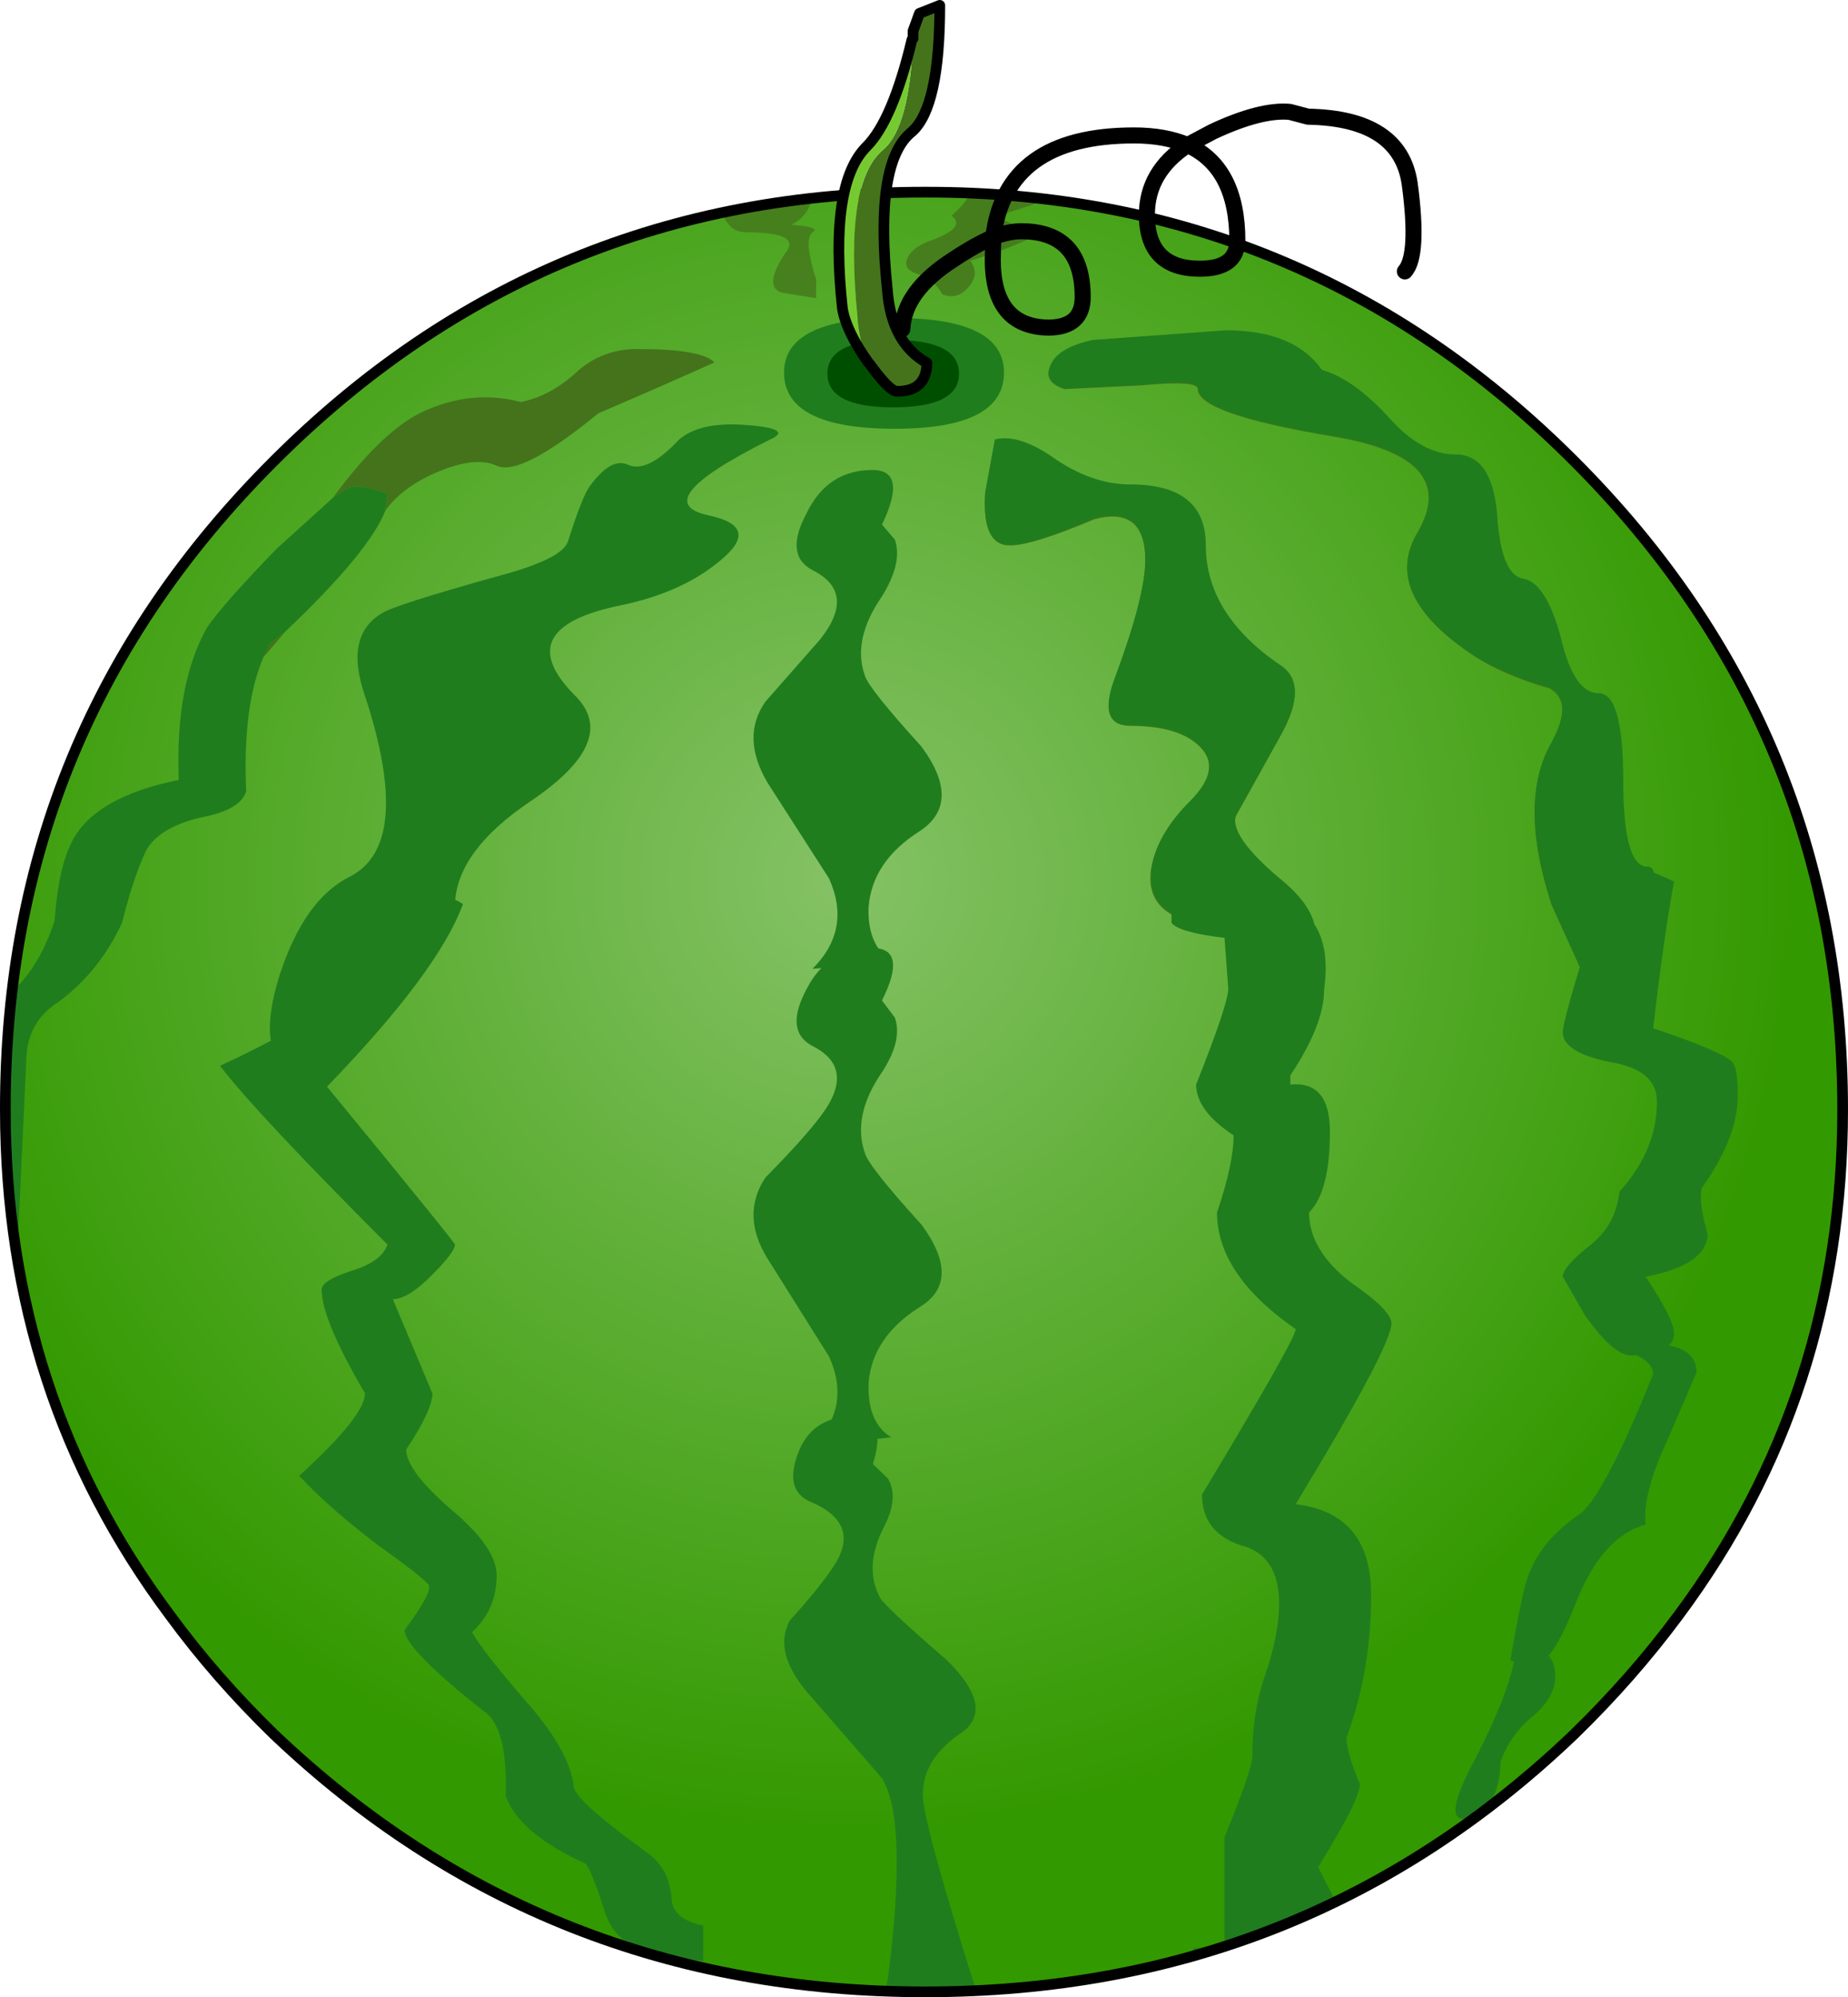 <?xml version="1.0" encoding="UTF-8" standalone="no"?>
<svg xmlns:xlink="http://www.w3.org/1999/xlink" height="186.55px" width="172.65px" xmlns="http://www.w3.org/2000/svg">
  <g transform="matrix(1.0, 0.0, 0.0, 1.0, 87.7, 101.8)">
    <path d="M-5.3 -52.8 L-4.1 -51.4 Q-3.35 -49.25 -5.3 -46.1 -8.1 -42.05 -6.9 -38.7 -6.55 -37.5 -1.6 -32.05 2.25 -26.8 -1.8 -24.15 -6.2 -21.35 -6.55 -17.1 -6.7 -13.6 -4.45 -12.0 L-11.8 -11.3 Q-8.1 -15.0 -10.25 -19.75 L-16.0 -28.7 Q-18.5 -32.95 -16.2 -36.25 L-11.1 -42.05 Q-7.6 -46.45 -11.8 -48.55 -14.45 -49.95 -12.35 -53.85 -10.4 -57.9 -6.2 -57.9 -2.85 -57.9 -5.3 -52.8" fill="#44731c" fill-rule="evenodd" stroke="none"/>
    <path d="M-17.95 -62.1 Q-13.4 -61.75 -15.85 -60.7 -27.45 -54.9 -21.45 -53.65 -16.55 -52.6 -20.4 -49.45 -23.95 -46.45 -29.75 -45.25 -40.25 -43.1 -33.95 -36.8 -29.75 -32.6 -38.15 -26.95 -45.2 -22.2 -45.2 -17.1 L-60.65 -1.65 Q-63.8 -3.75 -61.55 -10.8 -59.25 -17.8 -55.05 -19.9 -49.05 -22.9 -53.6 -36.8 -55.55 -42.4 -52.05 -44.5 -51.0 -45.25 -40.95 -48.05 -35.2 -49.6 -34.65 -51.2 -33.25 -55.6 -32.55 -56.45 -30.6 -59.1 -29.05 -58.4 -27.25 -57.55 -24.3 -60.7 -22.35 -62.45 -17.95 -62.1" fill="#44731c" fill-rule="evenodd" stroke="none"/>
    <path d="M17.9 -56.45 Q24.9 -56.45 24.9 -50.85 24.9 -44.35 31.95 -39.6 34.6 -37.85 31.95 -33.1 L27.75 -25.55 Q27.2 -23.6 31.75 -19.75 36.35 -15.9 34.75 -12.9 L23.5 -15.7 Q19.45 -16.75 19.8 -20.3 20.15 -23.6 23.5 -26.95 26.5 -29.95 24.4 -32.05 22.45 -34.0 17.9 -34.0 14.75 -34.0 16.5 -38.55 19.3 -46.1 19.3 -49.45 19.3 -54.55 14.55 -53.3 8.75 -50.85 6.65 -50.85 4.0 -50.85 4.35 -55.75 L5.25 -60.7 Q7.35 -61.2 10.5 -59.1 14.2 -56.45 17.9 -56.45" fill="#44731c" fill-rule="evenodd" stroke="none"/>
    <path d="M26.85 -70.9 Q33.15 -70.9 35.8 -67.2 38.8 -66.3 42.15 -62.6 45.1 -59.3 48.3 -59.3 51.6 -59.3 52.15 -53.85 52.5 -48.05 54.6 -47.7 56.7 -47.35 58.1 -42.05 59.35 -36.95 61.65 -36.95 63.9 -36.95 63.9 -28.9 63.9 -20.8 66.2 -20.8 68.15 -20.8 63.75 -13.25 61.8 -10.1 61.3 -8.35 L57.25 -17.3 Q54.1 -26.95 57.25 -32.4 59.35 -36.25 57.05 -37.5 52.85 -38.7 50.05 -40.5 41.25 -46.3 44.75 -52.1 48.8 -59.1 36.7 -61.05 24.2 -63.15 24.2 -65.45 24.2 -66.3 18.95 -65.8 L11.75 -65.45 Q9.65 -66.15 10.5 -67.7 11.2 -69.3 14.35 -70.0 L26.85 -70.9" fill="#44731c" fill-rule="evenodd" stroke="none"/>
    <path d="M-31.85 -63.15 Q-39.05 -57.15 -41.35 -58.25 -43.25 -59.1 -46.75 -57.7 -50.45 -56.1 -52.2 -53.5 L-60.3 -43.8 Q-63.8 -39.8 -65.2 -37.3 L-59.4 -51.0 Q-53.45 -60.7 -48.55 -63.15 -43.8 -65.45 -39.05 -64.2 -36.25 -64.75 -33.6 -67.2 -31.3 -69.1 -28.15 -69.1 -22.15 -69.1 -20.95 -67.9 -26.4 -65.45 -31.85 -63.15" fill="#44731c" fill-rule="evenodd" stroke="none"/>
    <path d="M-19.7 -80.9 Q-20.4 -81.6 -19.55 -81.95 L-11.8 -83.35 Q-12.15 -81.6 -13.75 -80.7 -10.95 -80.55 -11.8 -80.0 -12.7 -79.3 -11.45 -75.6 L-11.45 -73.85 -14.6 -74.4 Q-16.55 -74.9 -14.1 -78.45 -13.2 -80.0 -17.95 -80.0 -19.2 -80.0 -19.7 -80.9" fill="#44731c" fill-rule="evenodd" stroke="none"/>
    <path d="M2.95 -83.7 L10.5 -83.2 5.6 -81.6 Q5.95 -81.05 8.05 -80.35 9.45 -80.0 8.2 -79.3 5.95 -78.25 2.95 -77.4 3.85 -76.15 2.8 -74.9 1.7 -73.7 0.3 -74.2 -0.55 -75.8 -1.95 -76.15 -3.2 -76.5 -3.0 -77.4 -2.65 -78.6 -0.55 -79.3 2.6 -80.55 1.2 -81.6 2.6 -82.85 2.95 -83.7" fill="#44731c" fill-rule="evenodd" stroke="none"/>
    <path d="M-5.3 -52.8 L-4.1 -51.4 Q-3.35 -49.25 -5.3 -46.1 -8.1 -42.05 -6.9 -38.7 -6.55 -37.5 -1.6 -32.05 2.25 -26.8 -1.8 -24.15 -6.2 -21.35 -6.55 -17.1 -6.7 -13.6 -4.45 -12.0 L-11.8 -11.3 Q-8.1 -15.0 -10.25 -19.75 L-16.0 -28.7 Q-18.5 -32.95 -16.2 -36.25 L-11.1 -42.05 Q-7.6 -46.45 -11.8 -48.55 -14.45 -49.95 -12.35 -53.85 -10.4 -57.9 -6.2 -57.9 -2.85 -57.9 -5.3 -52.8" fill="#44731c" fill-rule="evenodd" stroke="none"/>
    <path d="M-17.95 -62.1 Q-13.4 -61.75 -15.85 -60.7 -27.45 -54.9 -21.45 -53.65 -16.55 -52.6 -20.4 -49.45 -23.95 -46.45 -29.75 -45.25 -40.25 -43.1 -33.95 -36.8 -29.75 -32.6 -38.15 -26.95 -45.2 -22.2 -45.2 -17.1 L-60.65 -1.65 Q-63.8 -3.75 -61.55 -10.8 -59.25 -17.8 -55.05 -19.9 -49.05 -22.9 -53.6 -36.8 -55.55 -42.4 -52.05 -44.5 -51.0 -45.25 -40.95 -48.05 -35.2 -49.6 -34.65 -51.2 -33.25 -55.6 -32.55 -56.45 -30.6 -59.1 -29.05 -58.4 -27.25 -57.55 -24.3 -60.7 -22.35 -62.45 -17.95 -62.1" fill="#44731c" fill-rule="evenodd" stroke="none"/>
    <path d="M84.45 1.85 Q84.45 28.5 69.1 49.1 64.8 54.9 59.35 60.2 34.2 84.25 -1.25 84.25 -36.8 84.25 -62.1 60.2 -67.55 54.9 -71.8 49.1 -87.2 28.5 -87.2 1.85 -87.25 -33.65 -62.1 -58.75 -36.95 -83.9 -1.25 -83.85 34.2 -83.9 59.35 -58.75 84.45 -33.65 84.45 1.85" fill="url(#gradient0)" fill-rule="evenodd" stroke="none"/>
    <path d="M17.9 -56.45 Q24.9 -56.45 24.9 -50.85 24.9 -44.35 31.95 -39.6 34.6 -37.85 31.95 -33.1 L27.75 -25.55 Q27.2 -23.6 31.75 -19.75 36.35 -15.9 34.75 -12.9 L23.5 -15.7 Q19.45 -16.75 19.8 -20.3 20.15 -23.6 23.5 -26.95 26.5 -29.95 24.4 -32.05 22.45 -34.0 17.9 -34.0 14.75 -34.0 16.5 -38.55 19.3 -46.1 19.3 -49.45 19.3 -54.55 14.55 -53.3 8.75 -50.85 6.65 -50.85 4.0 -50.85 4.35 -55.75 L5.25 -60.7 Q7.35 -61.2 10.5 -59.1 14.2 -56.45 17.9 -56.45" fill="#44731c" fill-rule="evenodd" stroke="none"/>
    <path d="M26.85 -70.9 Q33.15 -70.9 35.8 -67.2 38.8 -66.3 42.15 -62.6 45.1 -59.3 48.3 -59.3 51.6 -59.3 52.15 -53.85 52.5 -48.05 54.6 -47.7 56.7 -47.35 58.1 -42.05 59.35 -36.95 61.65 -36.95 63.9 -36.95 63.9 -28.9 63.9 -20.8 66.2 -20.8 68.15 -20.8 63.75 -13.25 61.8 -10.1 61.3 -8.35 L57.25 -17.3 Q54.1 -26.95 57.25 -32.4 59.35 -36.25 57.05 -37.5 52.85 -38.7 50.05 -40.5 41.25 -46.3 44.75 -52.1 48.8 -59.1 36.7 -61.05 24.2 -63.15 24.2 -65.45 24.2 -66.3 18.95 -65.8 L11.75 -65.45 Q9.65 -66.15 10.5 -67.7 11.2 -69.3 14.35 -70.0 L26.85 -70.9" fill="#44731c" fill-rule="evenodd" stroke="none"/>
    <path d="M-63.1 -40.4 L-62.55 -41.6 -61.0 -42.85 -63.1 -40.4 M-51.7 -54.1 L-51.5 -55.65 Q-53.1 -56.35 -54.5 -56.35 -55.2 -56.35 -56.6 -55.3 -52.2 -61.3 -48.5 -63.2 -43.75 -65.5 -39.05 -64.25 -36.2 -64.8 -33.6 -67.25 -31.3 -69.2 -28.15 -69.2 -22.15 -69.2 -20.95 -67.95 -26.4 -65.5 -31.8 -63.2 -39.05 -57.25 -41.3 -58.3 -43.25 -59.2 -46.75 -57.75 -50.1 -56.35 -51.7 -54.1" fill="#44731c" fill-rule="evenodd" stroke="none"/>
    <path d="M-61.0 -42.85 L-62.55 -41.6 -63.1 -40.4 Q-65.05 -35.8 -64.7 -27.9 -65.2 -26.15 -68.9 -25.45 -72.75 -24.55 -74.0 -22.45 -75.2 -20.0 -76.3 -15.6 -78.4 -11.05 -82.25 -8.2 -85.25 -6.3 -85.25 -2.6 L-86.1 15.5 Q-87.15 8.8 -87.15 1.8 -87.15 -3.85 -86.45 -9.3 -84.0 -11.55 -82.6 -15.8 -82.25 -20.7 -81.0 -23.15 -78.9 -27.35 -71.0 -28.95 -71.35 -37.9 -68.35 -43.2 -66.8 -45.45 -61.85 -50.55 L-56.6 -55.3 Q-55.2 -56.35 -54.5 -56.35 -53.1 -56.35 -51.5 -55.65 L-51.7 -54.1 Q-53.25 -50.2 -61.0 -42.85" fill="#207d1e" fill-rule="evenodd" stroke="none"/>
    <path d="M-19.7 -80.95 Q-20.4 -81.65 -19.5 -82.0 L-11.8 -83.4 Q-12.15 -81.65 -13.75 -80.8 -10.9 -80.6 -11.8 -80.1 -12.65 -79.4 -11.45 -75.7 L-11.45 -73.95 -14.6 -74.45 Q-16.55 -75.0 -14.1 -78.5 -13.2 -80.1 -17.95 -80.1 -19.15 -80.1 -19.7 -80.95" fill="#44731c" fill-opacity="0.741" fill-rule="evenodd" stroke="none"/>
    <path d="M2.95 -83.8 L10.5 -83.25 5.6 -81.65 Q5.95 -81.15 8.05 -80.45 9.45 -80.1 8.25 -79.4 5.95 -78.35 2.95 -77.45 3.85 -76.2 2.8 -75.0 1.75 -73.75 0.35 -74.3 -0.55 -75.85 -1.95 -76.2 -3.2 -76.55 -3.0 -77.45 -2.65 -78.7 -0.55 -79.4 2.6 -80.6 1.2 -81.65 2.6 -82.9 2.95 -83.8" fill="#44731c" fill-opacity="0.8" fill-rule="evenodd" stroke="none"/>
    <path d="M-5.3 -52.8 L-4.1 -51.4 Q-3.35 -49.25 -5.3 -46.1 -8.1 -42.05 -6.9 -38.7 -6.55 -37.5 -1.6 -32.05 2.25 -26.8 -1.8 -24.15 -6.2 -21.35 -6.55 -17.1 -6.7 -13.6 -4.45 -12.0 L-11.8 -11.3 Q-8.1 -15.0 -10.25 -19.75 L-16.0 -28.7 Q-18.5 -32.95 -16.2 -36.25 L-11.1 -42.05 Q-7.6 -46.45 -11.8 -48.55 -14.45 -49.95 -12.35 -53.85 -10.4 -57.9 -6.2 -57.9 -2.85 -57.9 -5.3 -52.8" fill="#207d1e" fill-rule="evenodd" stroke="none"/>
    <path d="M-5.3 -8.35 L-4.1 -6.75 Q-3.35 -4.65 -5.3 -1.65 -8.1 2.4 -6.9 5.9 -6.55 7.15 -1.6 12.6 2.25 17.85 -1.8 20.3 -6.2 23.1 -6.55 27.35 -6.7 31.05 -4.45 32.45 L-11.8 33.3 Q-8.1 29.65 -10.25 24.9 L-16.0 15.75 Q-18.5 11.7 -16.2 8.2 -12.7 4.65 -11.1 2.55 -7.6 -2.0 -11.8 -4.1 -14.45 -5.5 -12.35 -9.4 -10.4 -13.25 -6.2 -13.25 -2.85 -13.25 -5.3 -8.35" fill="#207d1e" fill-rule="evenodd" stroke="none"/>
    <path d="M-6.15 34.95 L-4.75 36.3 Q-3.7 38.05 -5.1 40.8 -7.05 44.55 -5.45 47.5 -4.75 48.5 0.85 53.35 5.45 57.95 1.9 60.2 -1.8 62.8 -1.45 66.4 -1.1 69.45 3.15 83.05 L3.5 84.05 -4.95 84.05 -4.75 83.05 Q-2.85 68.25 -5.3 64.3 L-12.3 56.25 Q-15.5 52.45 -13.9 49.55 -11.1 46.45 -9.85 44.55 -7.2 40.6 -11.8 38.55 -14.45 37.55 -13.2 34.1 -11.95 30.5 -7.95 30.5 -4.75 30.5 -6.15 34.95" fill="#207d1e" fill-rule="evenodd" stroke="none"/>
    <path d="M26.35 80.15 L23.35 81.05 Q23.5 80.5 23.9 80.15 L26.35 80.15 M14.55 -53.4 Q8.75 -50.9 6.65 -50.9 4.0 -50.9 4.35 -55.85 L5.25 -60.75 Q7.35 -61.3 10.5 -59.2 14.2 -56.55 17.9 -56.55 24.95 -56.55 24.95 -50.9 24.95 -44.4 31.95 -39.65 34.6 -37.9 31.95 -33.15 L27.75 -25.6 Q27.2 -23.7 31.8 -19.8 34.6 -17.55 35.1 -15.45 36.55 -13.3 36.0 -9.3 36.0 -6.1 32.85 -1.35 L32.85 -0.5 Q36.55 -0.85 36.55 3.9 36.55 9.5 34.6 11.45 34.6 14.95 38.45 17.95 42.3 20.6 42.3 21.8 42.3 23.95 33.35 38.7 40.4 39.55 40.4 47.15 40.4 54.35 38.1 60.5 38.1 61.9 39.35 64.85 39.35 66.3 35.45 72.6 L37.05 75.75 36.9 75.95 Q31.95 78.25 26.7 80.0 L26.7 69.8 Q29.3 63.45 29.3 62.25 29.3 58.0 30.55 54.5 31.8 50.8 31.8 48.0 31.8 43.45 28.25 42.55 24.6 41.35 24.6 37.8 33.35 23.25 33.35 22.35 26.0 17.25 26.0 11.45 27.55 6.9 27.55 4.25 24.05 1.95 24.05 -0.5 27.05 -8.05 27.05 -9.45 L26.7 -14.2 Q22.45 -14.7 21.75 -15.6 L21.75 -16.5 Q19.65 -17.7 19.85 -20.35 20.2 -23.7 23.5 -27.0 26.5 -30.0 24.4 -32.1 22.45 -34.05 17.9 -34.05 14.75 -34.05 16.5 -38.6 19.3 -46.15 19.3 -49.5 19.3 -54.6 14.55 -53.4" fill="#207d1e" fill-rule="evenodd" stroke="none"/>
    <path d="M10.5 -67.8 Q11.2 -69.35 14.4 -70.05 L26.85 -70.95 Q33.2 -70.95 35.8 -67.25 38.8 -66.4 42.15 -62.7 45.15 -59.35 48.3 -59.35 51.65 -59.35 52.15 -53.9 52.5 -48.1 54.6 -47.75 56.75 -47.4 58.15 -42.15 59.35 -37.05 61.65 -37.05 63.95 -37.05 63.95 -28.95 63.95 -20.85 66.2 -20.85 68.15 -20.85 63.75 -13.3 61.85 -10.15 61.3 -8.4 L57.25 -17.35 Q54.1 -27.0 57.25 -32.45 59.35 -36.35 57.1 -37.55 52.85 -38.8 50.05 -40.55 41.25 -46.35 44.8 -52.15 48.85 -59.2 36.7 -61.1 24.25 -63.2 24.25 -65.5 24.25 -66.4 18.95 -65.85 L11.75 -65.5 Q9.65 -66.2 10.5 -67.8" fill="#207d1e" fill-rule="evenodd" stroke="none"/>
    <path d="M64.65 -20.85 Q65.85 -20.85 68.7 -19.45 67.8 -14.7 66.75 -5.75 73.05 -3.65 74.15 -2.6 74.65 -2.05 74.65 0.55 74.65 4.45 71.3 9.15 70.95 10.4 71.85 13.55 71.65 16.4 66.05 17.45 68.7 21.45 68.7 22.7 68.7 24.8 64.65 24.8 63.05 24.8 60.4 21.1 L58.3 17.45 Q58.3 16.55 60.75 14.6 63.25 12.7 63.6 9.5 67.1 5.65 67.1 1.1 67.1 -1.9 62.7 -2.6 58.3 -3.5 58.3 -5.4 58.3 -6.3 60.4 -13.15 59.55 -15.8 59.7 -17.55 59.9 -20.85 64.65 -20.85" fill="#207d1e" fill-rule="evenodd" stroke="none"/>
    <path d="M66.55 23.75 Q70.8 23.75 70.8 26.4 L68.15 32.55 Q65.7 37.8 66.05 40.6 62.0 41.7 59.55 47.85 57.25 53.8 55.5 53.8 L53.4 53.3 Q54.25 48.35 54.8 46.25 55.85 42.4 59.7 39.75 62.0 38.35 66.75 26.55 66.75 25.35 64.45 24.45 65.0 23.75 66.55 23.75" fill="#207d1e" fill-rule="evenodd" stroke="none"/>
    <path d="M49.55 68.05 Q46.7 68.75 50.25 62.25 53.55 55.75 53.9 52.4 L55.7 52.2 Q57.6 52.55 57.6 54.85 57.6 56.6 55.7 58.35 53.4 60.15 52.5 62.75 52.35 67.15 49.55 68.05" fill="#207d1e" fill-rule="evenodd" stroke="none"/>
    <path d="M-44.45 -17.35 Q-46.75 -11.05 -57.15 -0.3 -45.2 14.25 -45.2 14.45 -45.2 15.15 -47.3 17.25 -49.55 19.55 -51.0 19.55 L-47.3 28.35 Q-47.3 29.9 -49.75 33.6 -49.75 35.55 -45.55 39.2 -41.3 42.75 -41.3 45.35 -41.3 48.55 -43.6 50.65 -42.55 52.55 -37.8 58.0 -34.45 62.05 -34.1 65.05 -34.1 66.3 -27.1 71.35 -25.15 72.8 -24.95 75.6 -24.8 77.5 -22.0 78.05 L-22.0 81.4 -26.2 80.7 Q-30.25 80.15 -31.3 76.45 -32.55 72.6 -33.05 72.25 -39.2 69.45 -40.45 65.95 -40.25 59.45 -42.55 58.0 -49.9 52.2 -49.9 50.45 -47.3 46.95 -47.65 46.25 -48.15 45.55 -52.55 42.4 -56.95 39.05 -59.75 36.05 -53.6 30.45 -53.6 28.35 -57.65 21.45 -57.65 18.65 -57.65 17.8 -54.85 16.9 -52.05 16.05 -51.5 14.45 -63.65 2.3 -67.15 -2.25 -48.5 -10.85 -52.4 -16.85 -49.55 -18.25 -48.35 -18.25 -45.7 -18.25 -44.45 -17.35" fill="#207d1e" fill-rule="evenodd" stroke="none"/>
    <path d="M-17.95 -62.1 Q-13.4 -61.75 -15.85 -60.7 -27.45 -54.9 -21.45 -53.65 -16.55 -52.6 -20.4 -49.45 -23.95 -46.45 -29.75 -45.25 -40.25 -43.1 -33.95 -36.8 -29.75 -32.6 -38.15 -26.95 -45.2 -22.2 -45.2 -17.1 L-60.65 -1.65 Q-63.8 -3.75 -61.55 -10.8 -59.25 -17.8 -55.05 -19.9 -49.05 -22.9 -53.6 -36.8 -55.55 -42.4 -52.05 -44.5 -51.0 -45.25 -40.95 -48.05 -35.2 -49.6 -34.65 -51.2 -33.25 -55.6 -32.55 -56.45 -30.6 -59.1 -29.05 -58.4 -27.25 -57.55 -24.3 -60.7 -22.35 -62.45 -17.95 -62.1" fill="#207d1e" fill-rule="evenodd" stroke="none"/>
    <path d="M-4.1 -72.1 Q6.1 -72.1 6.1 -67.0 6.1 -61.75 -4.1 -61.75 -14.45 -61.75 -14.45 -67.0 -14.45 -72.1 -4.1 -72.1" fill="#207d1e" fill-rule="evenodd" stroke="none"/>
    <path d="M84.45 1.85 Q84.45 -33.65 59.35 -58.75 34.2 -83.9 -1.25 -83.85 -36.95 -83.9 -62.1 -58.75 -87.25 -33.65 -87.2 1.85 -87.2 28.5 -71.8 49.1 -67.55 54.9 -62.1 60.2 -36.8 84.25 -1.25 84.25 34.2 84.25 59.35 60.2 64.8 54.9 69.1 49.1 84.45 28.5 84.45 1.85 Z" fill="none" stroke="#000000" stroke-linecap="round" stroke-linejoin="round" stroke-width="1.0"/>
    <path d="M-4.25 -70.05 Q1.9 -70.05 1.9 -66.9 1.9 -63.75 -4.25 -63.75 -10.4 -63.75 -10.4 -66.9 -10.4 -70.05 -4.25 -70.05" fill="#004f00" fill-rule="evenodd" stroke="none"/>
    <path d="M-2.4 -98.2 L-2.35 -98.8 -1.8 -100.55 0.1 -101.3 Q0.1 -91.8 -2.5 -89.5 -6.05 -86.7 -4.8 -74.75 -4.45 -69.8 -1.1 -67.9 -1.15 -65.3 -3.75 -65.25 L-3.9 -65.25 Q-4.6 -65.25 -6.45 -67.8 -7.45 -69.8 -7.6 -72.3 -8.85 -84.85 -5.15 -87.85 -2.7 -90.0 -2.4 -98.2" fill="#44731c" fill-rule="evenodd" stroke="none"/>
    <path d="M-2.4 -98.2 Q-2.7 -90.0 -5.15 -87.85 -8.85 -84.85 -7.6 -72.3 -7.45 -69.8 -6.45 -67.8 L-6.55 -67.9 Q-8.65 -70.85 -9.0 -73.0 -10.25 -84.6 -6.75 -88.1 -4.3 -90.55 -2.5 -98.1 L-2.4 -98.2" fill="#76ca31" fill-rule="evenodd" stroke="none"/>
    <path d="M-1.8 -100.55 L-2.4 -98.9 -2.4 -98.2 M-6.45 -67.8 Q-4.6 -65.25 -3.9 -65.25 L-3.75 -65.25 Q-1.15 -65.3 -1.1 -67.9 -4.45 -69.8 -4.8 -74.75 -6.05 -86.7 -2.5 -89.5 0.1 -91.8 0.1 -101.3 L-1.8 -100.55 M-2.5 -98.1 Q-4.3 -90.55 -6.75 -88.1 -10.25 -84.6 -9.0 -73.0 -8.65 -70.85 -6.55 -67.9 L-6.45 -67.8" fill="none" stroke="#000000" stroke-linecap="round" stroke-linejoin="round" stroke-width="1.0"/>
    <path d="M43.55 -76.45 Q44.9 -77.95 44.0 -84.65 43.1 -90.75 34.5 -90.9 L32.8 -91.35 Q30.1 -91.6 25.6 -89.5 L23.25 -88.25 Q27.9 -86.15 27.9 -79.3 27.85 -76.7 24.4 -76.7 19.45 -76.7 19.45 -81.75 19.45 -85.75 23.25 -88.25 21.15 -89.15 18.25 -89.15 6.25 -89.15 5.1 -79.65 6.55 -80.2 7.7 -80.2 13.45 -80.2 13.45 -74.05 13.45 -71.25 10.3 -71.2 5.05 -71.25 5.05 -77.55 L5.1 -79.65 Q3.45 -78.95 1.35 -77.55 -3.25 -74.6 -3.4 -71.05" fill="none" stroke="#000000" stroke-linecap="round" stroke-linejoin="round" stroke-width="1.5"/>
  </g>
  <defs>
    <radialGradient cx="0" cy="0" gradientTransform="matrix(0.109, 0.0, 0.0, 0.109, -9.0, -19.75)" gradientUnits="userSpaceOnUse" id="gradient0" r="819.2" spreadMethod="pad">
      <stop offset="0.0" stop-color="#85c266"/>
      <stop offset="1.0" stop-color="#339900"/>
    </radialGradient>
  </defs>
</svg>
